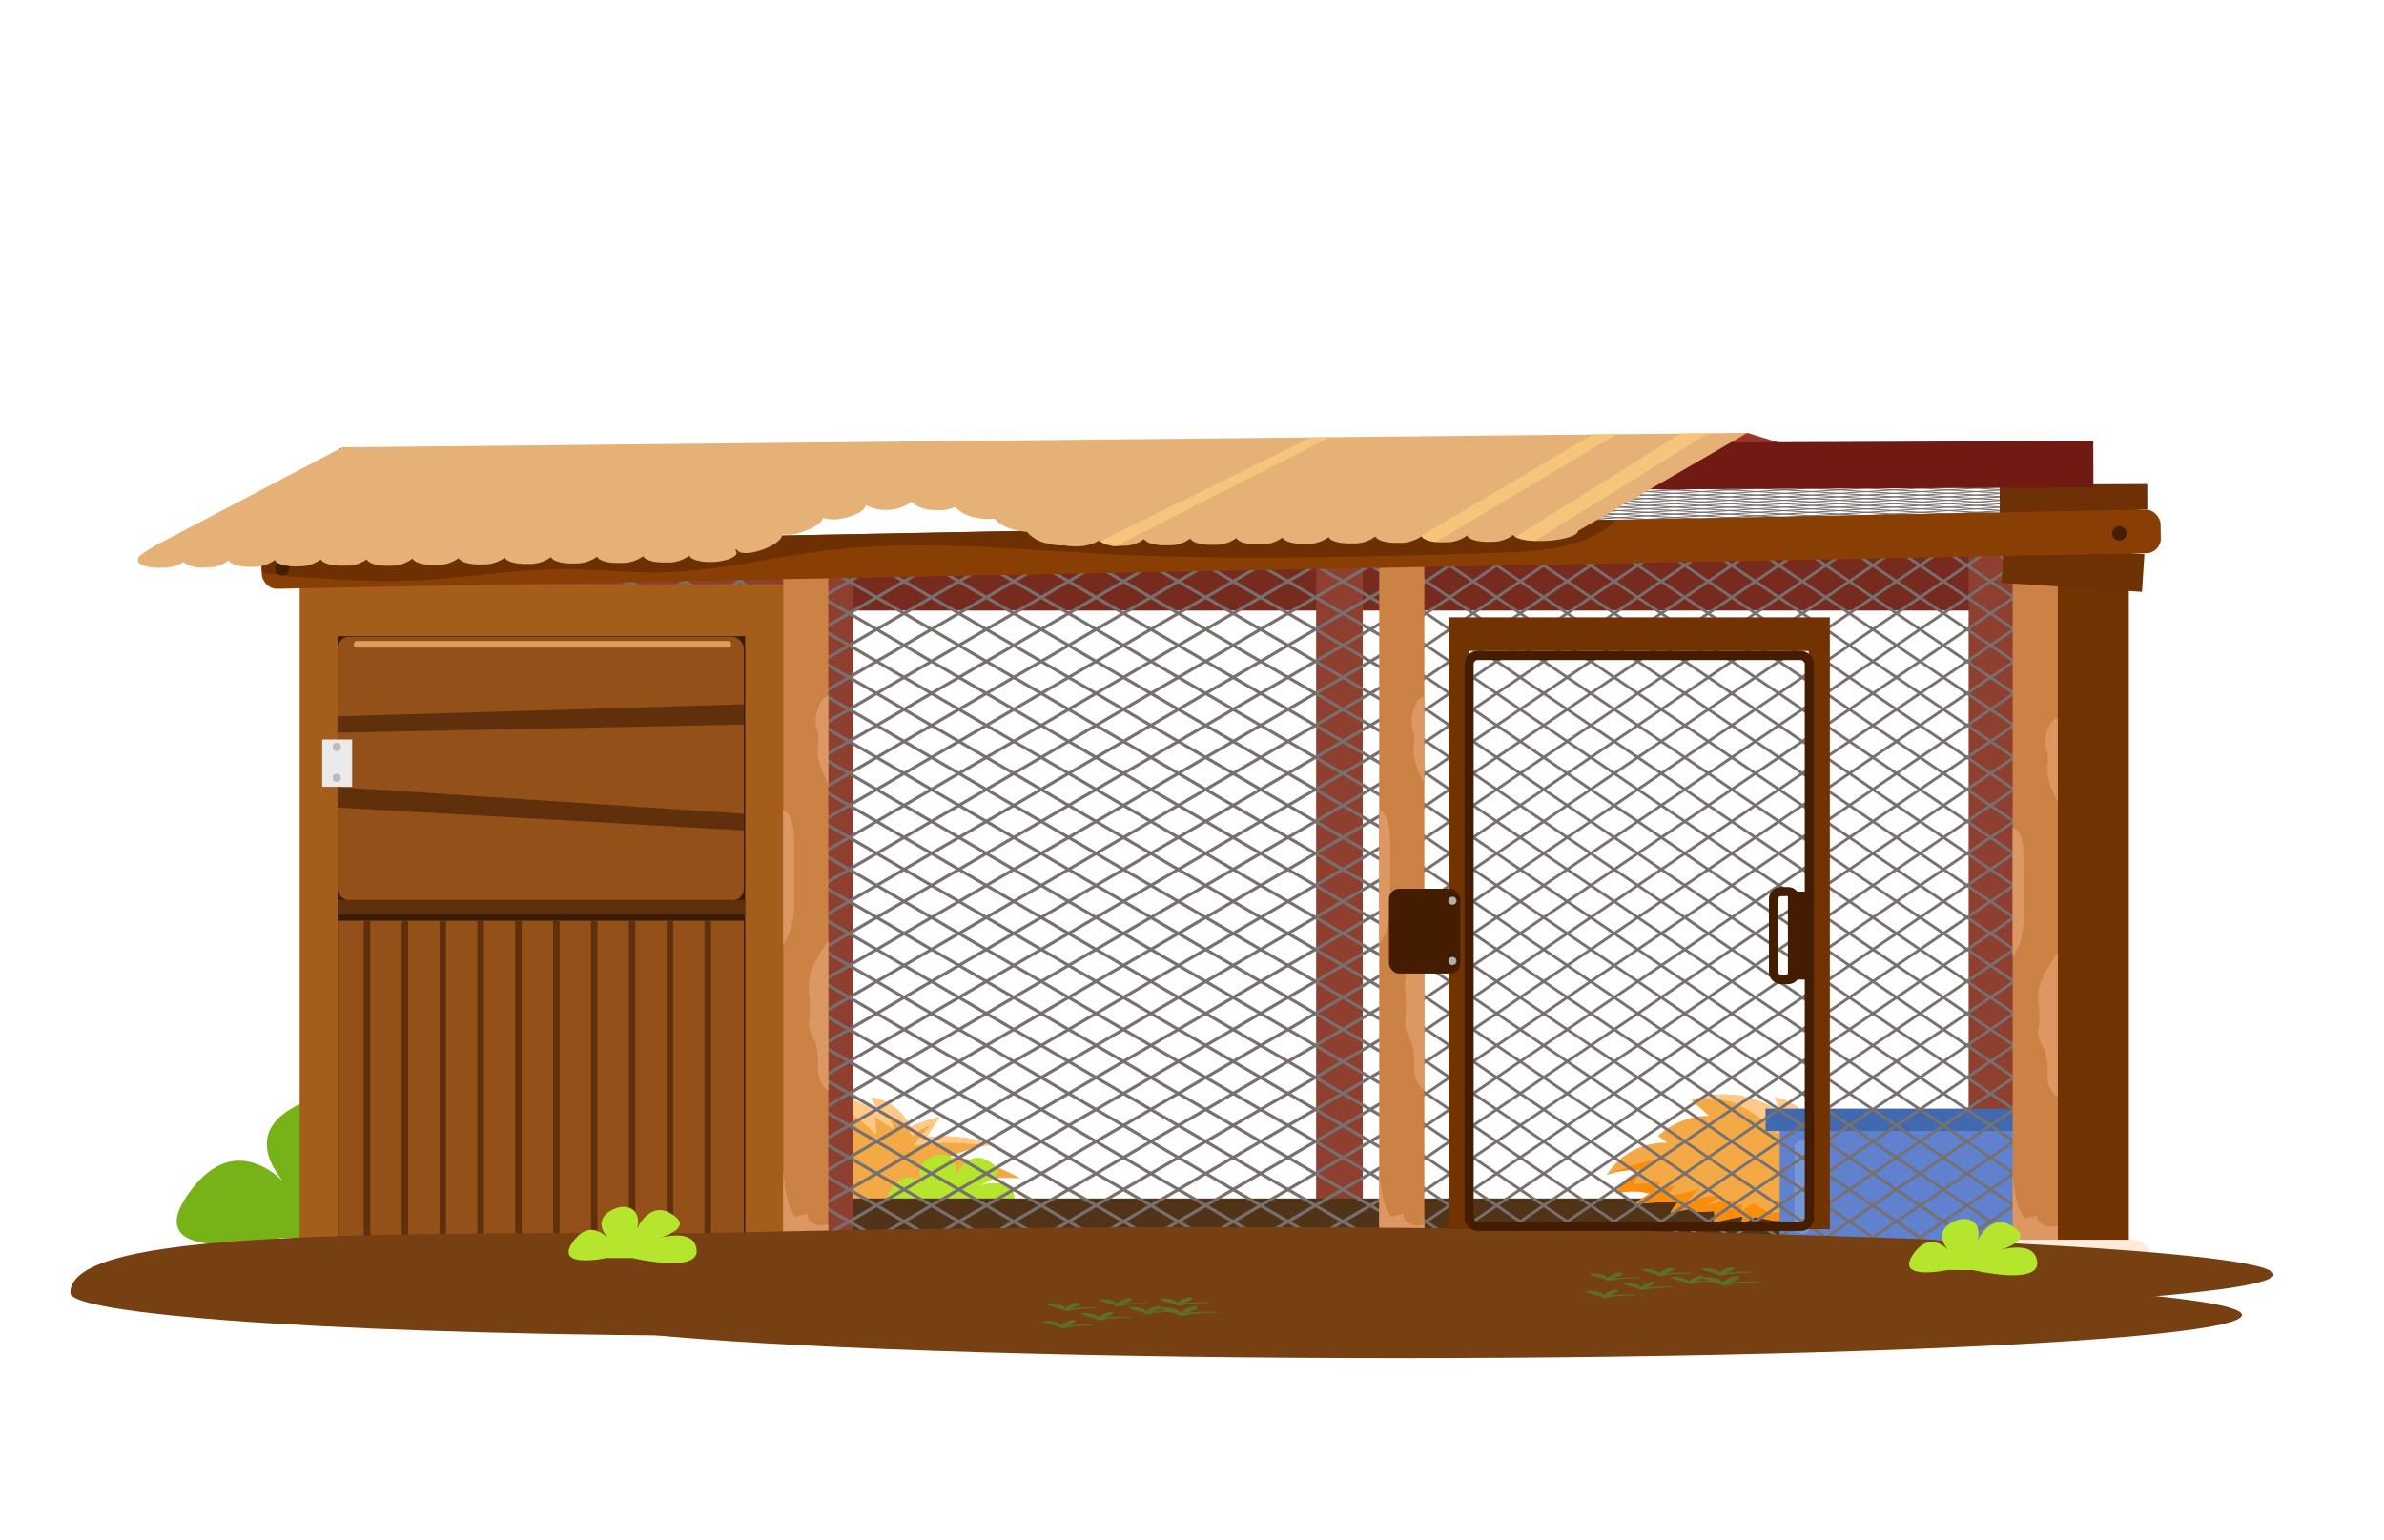 <svg xmlns="http://www.w3.org/2000/svg" xmlns:xlink="http://www.w3.org/1999/xlink" viewBox="0 0 260 168"><defs><style>.cls-1{fill:#f4a947;}.cls-2{fill:#935018;}.cls-3{fill:#893f03;}.cls-4{fill:#e5b177;}.cls-21,.cls-23,.cls-25,.cls-41,.cls-5,.cls-54{fill:none;}.cls-6{fill:#cc8244;}.cls-7{fill:#ffebdc;}.cls-8{fill:#77b219;}.cls-9{clip-path:url(#clip-path);}.cls-10{fill:#f98e0d;}.cls-11{fill:#ffc988;}.cls-12{fill:#b5e52d;}.cls-13{fill:#772a1e;}.cls-14{fill:#8e3f2f;}.cls-15{fill:#513418;}.cls-16{clip-path:url(#clip-path-2);}.cls-17{fill:#5f81ce;}.cls-18{fill:#7398d8;}.cls-19{fill:#4169af;}.cls-20{clip-path:url(#clip-path-3);}.cls-21,.cls-23,.cls-25{stroke:#77706f;}.cls-21,.cls-23,.cls-25,.cls-54{stroke-miterlimit:10;}.cls-21{stroke-width:0.34px;}.cls-22{clip-path:url(#clip-path-4);}.cls-23{stroke-width:0.31px;}.cls-24{clip-path:url(#clip-path-5);}.cls-25{stroke-width:0.11px;}.cls-26{fill:#6d3105;}.cls-27{fill:#9b352d;}.cls-28{fill:#701a13;}.cls-29{fill:#a55d1b;}.cls-30{fill:#703301;}.cls-31{fill:#3a1b07;}.cls-32{clip-path:url(#clip-path-6);}.cls-33{fill:#60300c;}.cls-34{clip-path:url(#clip-path-7);}.cls-35{fill:#dd9762;}.cls-36{clip-path:url(#clip-path-8);}.cls-37{clip-path:url(#clip-path-9);}.cls-38{clip-path:url(#clip-path-10);}.cls-39{fill:#ddc6b8;}.cls-40{clip-path:url(#clip-path-11);}.cls-41{stroke:#e29b5a;stroke-linecap:round;stroke-linejoin:round;stroke-width:0.72px;}.cls-42{fill:#eaeaea;}.cls-43{fill:#bababa;}.cls-44{clip-path:url(#clip-path-12);}.cls-45{fill:#6d3003;}.cls-46{fill:#421e05;}.cls-47{clip-path:url(#clip-path-13);}.cls-48{fill:#f4c57a;}.cls-49{fill:#774013;}.cls-50{opacity:0.4;}.cls-51{fill:#37b34a;}.cls-52{fill:#441d00;}.cls-53{fill:#afafaf;}.cls-54{stroke:#441d00;}</style><clipPath id="clip-path"><path class="cls-1" d="M103.52,129a30.64,30.64,0,0,1,7.77-.47,17.36,17.36,0,0,0-7.75-2.33,15.41,15.41,0,0,1,4.65-1.34,15.07,15.07,0,0,0-7.17-.8l1.43-2.19a13.41,13.41,0,0,0-3.17,1.05,5.69,5.69,0,0,0-4.22-3.24l.8,1.83A10.3,10.3,0,0,0,86,120l1.92,1.68a8.23,8.23,0,0,0-5.53,2.2l1,.75a7.46,7.46,0,0,0-6.61,3.5,7.86,7.86,0,0,1,3.9-.43,4.11,4.11,0,0,0-2.89,2.48,7.15,7.15,0,0,1,3.73,0,6.85,6.85,0,0,0-1.71,1.15,31.15,31.15,0,0,1,4.73-.2,4.75,4.75,0,0,0-.82,1.12l2-.37a.58.58,0,0,1,.37,0c.11.07.13.26,0,.31l2.37-.1a2.64,2.64,0,0,1-.09,1.28c1-.29,2.13-.52,3.2-.71l-.16.89,1.53-.82,1.9.37c.72.15,1.84-.08,1.65-.79a13.16,13.16,0,0,0,3,.7,1.57,1.57,0,0,0-.55-1,19.53,19.53,0,0,1,5.55.53L103,131.38a38,38,0,0,1,7.07.56Z"/></clipPath><clipPath id="clip-path-2"><path class="cls-1" d="M202,129a30.64,30.64,0,0,1,7.77-.47,17.36,17.36,0,0,0-7.75-2.33,15.33,15.33,0,0,1,4.65-1.34,15.08,15.08,0,0,0-7.17-.8c.48-.73,1-1.46,1.42-2.19a13.72,13.72,0,0,0-3.17,1.05,5.67,5.67,0,0,0-4.21-3.24c.26.61.53,1.22.8,1.83a10.3,10.3,0,0,0-9.88-1.5l1.92,1.68a8.27,8.27,0,0,0-5.54,2.2l1,.75a7.45,7.45,0,0,0-6.61,3.5,7.86,7.86,0,0,1,3.9-.43,4.11,4.11,0,0,0-2.89,2.48,7.15,7.15,0,0,1,3.73,0,6.85,6.85,0,0,0-1.71,1.15,31.15,31.15,0,0,1,4.73-.2,4.75,4.75,0,0,0-.82,1.12l2-.37a.61.61,0,0,1,.38,0c.1.07.13.26,0,.31l2.38-.1a2.64,2.64,0,0,1-.09,1.28c1-.29,2.12-.52,3.2-.71l-.16.89,1.53-.82,1.9.37c.72.15,1.84-.08,1.65-.79a13.2,13.2,0,0,0,3,.7,1.52,1.52,0,0,0-.54-1,19.56,19.56,0,0,1,5.55.53l-1.56-1.16a38.1,38.1,0,0,1,7.07.56Z"/></clipPath><clipPath id="clip-path-3"><rect class="cls-5" x="63.97" y="60.17" width="89.58" height="75.99"/></clipPath><clipPath id="clip-path-4"><rect class="cls-5" x="151.48" y="60.17" width="76.82" height="75.99"/></clipPath><clipPath id="clip-path-5"><rect class="cls-5" x="135.97" y="50.43" width="89.58" height="8.22"/></clipPath><clipPath id="clip-path-6"><rect class="cls-2" x="36.83" y="100.42" width="44.29" height="35.1"/></clipPath><clipPath id="clip-path-7"><rect class="cls-6" x="85.41" y="60.56" width="4.92" height="77.03"/></clipPath><clipPath id="clip-path-8"><rect class="cls-6" x="150.42" y="60.56" width="4.92" height="77.03"/></clipPath><clipPath id="clip-path-9"><rect class="cls-6" x="219.5" y="63.52" width="4.92" height="74.07"/></clipPath><clipPath id="clip-path-10"><rect class="cls-7" x="28.87" y="135.21" width="205.84" height="6.67" rx="2.17"/></clipPath><clipPath id="clip-path-11"><rect class="cls-2" x="36.81" y="69.45" width="44.31" height="28.75" rx="1.26"/></clipPath><clipPath id="clip-path-12"><rect class="cls-3" x="28.52" y="57.52" width="207.15" height="4.76" rx="1.61" transform="translate(-1.12 2.52) rotate(-1.09)"/></clipPath><clipPath id="clip-path-13"><path class="cls-4" d="M190.56,47.21S38.61,48.78,37.34,48.78L16.85,59.55c-1.43.9-1.84,1.1-1.82,1.58s1.2.86,2.64.79A4.4,4.4,0,0,0,20,61.31a3.57,3.57,0,0,0,2.52.56,3.74,3.74,0,0,0,2.43-.75c.17.45,1.27.76,2.6.7a3.86,3.86,0,0,0,2.43-.75c.17.45,1.27.76,2.6.7A3.86,3.86,0,0,0,35,61c.17.45,1.27.75,2.6.69A3.76,3.76,0,0,0,40,61c.17.46,1.27.76,2.6.7A3.82,3.82,0,0,0,45,60.91c.17.45,1.27.76,2.6.7a3.89,3.89,0,0,0,2.43-.75c.17.45,1.27.76,2.6.69a3.83,3.83,0,0,0,2.43-.74c.17.45,1.27.75,2.6.69a3.76,3.76,0,0,0,2.43-.75c.17.45,1.27.76,2.6.7a3.89,3.89,0,0,0,2.43-.75c.17.45,1.27.76,2.6.69a3.83,3.83,0,0,0,2.43-.74c.17.45,1.27.75,2.6.69a3.76,3.76,0,0,0,2.43-.75c.16.45,1.27.76,2.6.7s2.58-.53,2.55-1a.46.46,0,0,0-.2-.33h.26s0,0,0,0c.17.48,1.4.48,2.75,0s2.24-1.2,2.14-1.68A4.87,4.87,0,0,0,87.55,58c1.21-.4,2.11-1,2.19-1.51a4.52,4.52,0,0,0,2.33,0c1.36-.29,2.37-.91,2.34-1.4a4.87,4.87,0,0,0,5-.35,3.53,3.53,0,0,0,2.45.87,4.42,4.42,0,0,0,2.32-.32,3.76,3.76,0,0,0,2.26,1.15,5.49,5.49,0,0,0,2,.12,4.05,4.05,0,0,0,2.18,1.2A6.24,6.24,0,0,0,112,58a3.73,3.73,0,0,0,2.21,1.26,5.59,5.59,0,0,0,1.84.22,7,7,0,0,0,1.5.1,4.43,4.43,0,0,0,2.29-.62,3.56,3.56,0,0,0,2.53.56,3.77,3.77,0,0,0,2.42-.74c.17.45,1.28.75,2.61.69a3.71,3.71,0,0,0,2.42-.75c.17.45,1.28.76,2.61.7a3.83,3.83,0,0,0,2.42-.75c.17.45,1.27.76,2.61.7a3.83,3.83,0,0,0,2.42-.75c.17.45,1.27.75,2.61.69a3.77,3.77,0,0,0,2.42-.74c.17.45,1.27.75,2.61.69A3.77,3.77,0,0,0,150,58.5c.17.45,1.27.76,2.61.7a3.83,3.83,0,0,0,2.42-.75c.17.45,1.27.76,2.61.69A3.77,3.77,0,0,0,160,58.4c.17.45,1.27.75,2.61.69a3.74,3.74,0,0,0,2.43-.76c.21.46,1.71.75,3.55.66s3.52-.57,3.5-1.08l0,0Z"/></clipPath></defs><g id="Layer_1" data-name="Layer 1"><path class="cls-8" d="M30.77,135s-15.87,3.4-10.32-4.67,11.28-.57,11.28-.57-5.61-5.07-.44-8.54,10.22-1,8.51,5.07c0,0,4.19-9.93,11.75-3.5,4.27,3.64-5,6.22-5,6.22s10.69-3.3,11.2,3.71-19.12,2.3-19.12,2.3Z"/><path class="cls-1" d="M103.52,129a30.64,30.64,0,0,1,7.77-.47,17.36,17.36,0,0,0-7.75-2.33,15.41,15.41,0,0,1,4.65-1.34,15.07,15.07,0,0,0-7.17-.8l1.43-2.19a13.41,13.41,0,0,0-3.17,1.05,5.69,5.69,0,0,0-4.22-3.24l.8,1.83A10.3,10.3,0,0,0,86,120l1.92,1.68a8.23,8.23,0,0,0-5.53,2.2l1,.75a7.46,7.46,0,0,0-6.61,3.5,7.86,7.86,0,0,1,3.9-.43,4.11,4.11,0,0,0-2.89,2.48,7.15,7.15,0,0,1,3.73,0,6.85,6.85,0,0,0-1.71,1.15,31.15,31.15,0,0,1,4.73-.2,4.75,4.75,0,0,0-.82,1.12l2-.37a.58.58,0,0,1,.37,0c.11.07.13.26,0,.31l2.37-.1a2.64,2.64,0,0,1-.09,1.28c1-.29,2.13-.52,3.2-.71l-.16.89,1.53-.82,1.9.37c.72.15,1.84-.08,1.65-.79a13.16,13.16,0,0,0,3,.7,1.57,1.57,0,0,0-.55-1,19.53,19.53,0,0,1,5.55.53L103,131.38a38,38,0,0,1,7.07.56Z"/><g class="cls-9"><path class="cls-10" d="M76.1,128.38a33.53,33.53,0,0,1,6.12-1.95,9.42,9.42,0,0,0-2.62,2.68,12.85,12.85,0,0,0,3-.29L82,129.89l2.2-.61-.84,1.12a14.13,14.13,0,0,0,3.64-.82,4,4,0,0,0-1.43,1.61,7.23,7.23,0,0,1,3.91-.73,8.44,8.44,0,0,0-1.68.95,12.1,12.1,0,0,1,2.73-.47,1.76,1.76,0,0,0-.4,1.18,1.68,1.68,0,0,1,1.44-.75l-.13.81a3.22,3.22,0,0,1,1.47-.93,3.48,3.48,0,0,0,3.09.93A1.62,1.62,0,0,0,95,131c1.34.14,2.67.35,4,.62l-2-1.3,4.59.6a8.31,8.31,0,0,0-2.88-1.29c4.59-.53,9.14,1,13.53,2.41l-7.79,4.32a14.52,14.52,0,0,1-5.43,2.1,14.39,14.39,0,0,1-4.51-.52A110.93,110.93,0,0,0,83,135.8c-3.59-.41-7.49-.61-10.26-2.92a1.18,1.18,0,0,1-.39-.47,1.31,1.31,0,0,1,0-.68c.18-1,.59-2.26,1.62-2.4"/><path class="cls-11" d="M85.23,119.72c1.08,0,2.17,0,3.25.15a9,9,0,0,1,2.14.4A10.74,10.74,0,0,1,93.53,122a11.17,11.17,0,0,1,2,1.76,3.9,3.9,0,0,0-.23-1.94l2.29,1.38-.71-1.52a6,6,0,0,1,2.62,2.2,5.71,5.71,0,0,1,2-1.16,12.91,12.91,0,0,0-1.8,2.24,25.24,25.24,0,0,1,10.66.62c-.63-2.22-2.58-3.82-4.59-5a39.14,39.14,0,0,0-5.41-2.42,23.66,23.66,0,0,0-4.87-1.43,24.66,24.66,0,0,0-5.63,0,40.73,40.73,0,0,0-4.12.54,5.24,5.24,0,0,0-2.64,1.14"/></g><path class="cls-12" d="M100.87,131.49s-5.77,1.24-3.75-1.69,4.1-.21,4.1-.21-2-1.84-.16-3.1,3.72-.35,3.1,1.84c0,0,1.52-3.61,4.27-1.27,1.55,1.32-1.83,2.26-1.83,2.26s3.88-1.2,4.06,1.35-6.94.83-6.94.83Z"/><rect class="cls-13" x="35.86" y="60.45" width="193.45" height="6.14"/><rect class="cls-14" x="214.7" y="60.56" width="5.08" height="78.46"/><rect class="cls-14" x="143.54" y="60.56" width="5.08" height="78.46"/><rect class="cls-15" x="33.32" y="130.71" width="197.9" height="7.68"/><rect class="cls-14" x="33.27" y="60.56" width="59.77" height="78.46"/><path class="cls-1" d="M202,129a30.64,30.64,0,0,1,7.77-.47,17.36,17.36,0,0,0-7.75-2.33,15.33,15.33,0,0,1,4.65-1.34,15.08,15.08,0,0,0-7.17-.8c.48-.73,1-1.46,1.42-2.19a13.72,13.72,0,0,0-3.17,1.05,5.67,5.67,0,0,0-4.21-3.24c.26.61.53,1.22.8,1.83a10.3,10.3,0,0,0-9.88-1.5l1.92,1.68a8.27,8.27,0,0,0-5.54,2.2l1,.75a7.45,7.45,0,0,0-6.61,3.5,7.86,7.86,0,0,1,3.9-.43,4.11,4.11,0,0,0-2.89,2.48,7.15,7.15,0,0,1,3.73,0,6.85,6.85,0,0,0-1.71,1.15,31.15,31.15,0,0,1,4.73-.2,4.75,4.75,0,0,0-.82,1.12l2-.37a.61.61,0,0,1,.38,0c.1.07.13.26,0,.31l2.38-.1a2.64,2.64,0,0,1-.09,1.28c1-.29,2.12-.52,3.2-.71l-.16.89,1.53-.82,1.9.37c.72.15,1.84-.08,1.65-.79a13.2,13.2,0,0,0,3,.7,1.52,1.52,0,0,0-.54-1,19.56,19.56,0,0,1,5.55.53l-1.56-1.16a38.1,38.1,0,0,1,7.07.56Z"/><g class="cls-16"><path class="cls-10" d="M174.59,128.38a33.53,33.53,0,0,1,6.12-1.95,9.42,9.42,0,0,0-2.62,2.68,12.9,12.9,0,0,0,3-.29l-.61,1.07,2.19-.61-.83,1.12a14.23,14.23,0,0,0,3.64-.82,4,4,0,0,0-1.44,1.61,7.29,7.29,0,0,1,3.92-.73,8.44,8.44,0,0,0-1.68.95,12,12,0,0,1,2.73-.47,1.71,1.71,0,0,0-.4,1.18,1.65,1.65,0,0,1,1.44-.75l-.13.81a3.22,3.22,0,0,1,1.47-.93,3.48,3.48,0,0,0,3.09.93,1.62,1.62,0,0,0-.94-1.21c1.34.14,2.67.35,4,.62l-2-1.3,4.6.6a8.31,8.31,0,0,0-2.88-1.29c4.59-.53,9.14,1,13.52,2.41L203,136.33a10.81,10.81,0,0,1-9.94,1.58,110.75,110.75,0,0,0-11.56-2.11c-3.59-.41-7.49-.61-10.26-2.92a1.18,1.18,0,0,1-.39-.47,1.31,1.31,0,0,1,0-.68c.18-1,.59-2.26,1.61-2.4"/><path class="cls-11" d="M183.72,119.72c1.08,0,2.17,0,3.25.15a9.18,9.18,0,0,1,2.14.4,16.22,16.22,0,0,1,4.9,3.48,3.9,3.9,0,0,0-.22-1.94l2.28,1.38-.7-1.52a6,6,0,0,1,2.61,2.2,5.8,5.8,0,0,1,2-1.16,12.85,12.85,0,0,0-1.79,2.24,25.26,25.26,0,0,1,10.66.62c-.64-2.22-2.58-3.82-4.59-5a39.68,39.68,0,0,0-5.41-2.42,23.84,23.84,0,0,0-4.87-1.43,24.66,24.66,0,0,0-5.63,0,40.73,40.73,0,0,0-4.12.54,5.24,5.24,0,0,0-2.64,1.14"/></g><rect class="cls-17" x="194.1" y="122.68" width="30.76" height="13.69"/><rect class="cls-18" x="195.72" y="124.33" width="1.67" height="10.24" rx="0.83"/><rect class="cls-19" x="192.55" y="120.91" width="31.15" height="2.44"/><g class="cls-20"><line class="cls-21" x1="152.87" y1="60.17" x2="283.59" y2="136.46"/><line class="cls-21" x1="146.89" y1="60.17" x2="277.61" y2="136.46"/><line class="cls-21" x1="140.91" y1="60.17" x2="271.63" y2="136.46"/><line class="cls-21" x1="134.92" y1="60.17" x2="265.65" y2="136.46"/><line class="cls-21" x1="128.94" y1="60.17" x2="259.66" y2="136.46"/><line class="cls-21" x1="122.96" y1="60.17" x2="253.68" y2="136.46"/><line class="cls-21" x1="116.98" y1="60.17" x2="247.7" y2="136.46"/><line class="cls-21" x1="111" y1="60.17" x2="241.72" y2="136.46"/><line class="cls-21" x1="105.02" y1="60.17" x2="235.74" y2="136.46"/><line class="cls-21" x1="99.03" y1="60.17" x2="229.76" y2="136.46"/><line class="cls-21" x1="93.05" y1="60.17" x2="223.77" y2="136.46"/><line class="cls-21" x1="87.07" y1="60.17" x2="217.79" y2="136.46"/><line class="cls-21" x1="81.09" y1="60.17" x2="211.81" y2="136.46"/><line class="cls-21" x1="75.11" y1="60.17" x2="205.83" y2="136.46"/><line class="cls-21" x1="69.12" y1="60.17" x2="199.85" y2="136.46"/><line class="cls-21" x1="63.14" y1="60.17" x2="193.87" y2="136.46"/><line class="cls-21" x1="57.16" y1="60.17" x2="187.88" y2="136.46"/><line class="cls-21" x1="51.18" y1="60.17" x2="181.9" y2="136.46"/><line class="cls-21" x1="45.2" y1="60.17" x2="175.92" y2="136.46"/><line class="cls-21" x1="39.22" y1="60.17" x2="169.94" y2="136.46"/><line class="cls-21" x1="33.23" y1="60.17" x2="163.96" y2="136.46"/><line class="cls-21" x1="27.25" y1="60.17" x2="157.98" y2="136.46"/><line class="cls-21" x1="21.27" y1="60.17" x2="151.99" y2="136.46"/><line class="cls-21" x1="15.29" y1="60.17" x2="146.01" y2="136.46"/><line class="cls-21" x1="9.31" y1="60.17" x2="140.03" y2="136.46"/><line class="cls-21" x1="3.33" y1="60.17" x2="134.05" y2="136.46"/><line class="cls-21" x1="-2.66" y1="60.17" x2="128.07" y2="136.46"/><line class="cls-21" x1="-8.64" y1="60.17" x2="122.08" y2="136.46"/><line class="cls-21" x1="-14.62" y1="60.17" x2="116.1" y2="136.46"/><line class="cls-21" x1="-20.6" y1="60.17" x2="110.12" y2="136.46"/><line class="cls-21" x1="-26.58" y1="60.17" x2="104.14" y2="136.46"/><line class="cls-21" x1="-32.56" y1="60.17" x2="98.16" y2="136.46"/><line class="cls-21" x1="-38.55" y1="60.17" x2="92.18" y2="136.46"/><line class="cls-21" x1="-44.53" y1="60.17" x2="86.19" y2="136.46"/><line class="cls-21" x1="-50.51" y1="60.17" x2="80.21" y2="136.46"/><line class="cls-21" x1="-56.49" y1="60.17" x2="74.23" y2="136.46"/><line class="cls-21" x1="-62.47" y1="60.17" x2="68.25" y2="136.46"/><line class="cls-21" x1="-68.46" y1="60.17" x2="62.27" y2="136.46"/><line class="cls-21" x1="62.27" y1="60.17" x2="-68.46" y2="136.46"/><line class="cls-21" x1="68.25" y1="60.17" x2="-62.47" y2="136.46"/><line class="cls-21" x1="74.23" y1="60.17" x2="-56.49" y2="136.46"/><line class="cls-21" x1="80.21" y1="60.17" x2="-50.51" y2="136.46"/><line class="cls-21" x1="86.19" y1="60.17" x2="-44.53" y2="136.46"/><line class="cls-21" x1="92.18" y1="60.17" x2="-38.55" y2="136.46"/><line class="cls-21" x1="98.16" y1="60.17" x2="-32.56" y2="136.46"/><line class="cls-21" x1="104.14" y1="60.17" x2="-26.58" y2="136.46"/><line class="cls-21" x1="110.12" y1="60.17" x2="-20.6" y2="136.46"/><line class="cls-21" x1="116.1" y1="60.17" x2="-14.62" y2="136.46"/><line class="cls-21" x1="122.08" y1="60.17" x2="-8.64" y2="136.46"/><line class="cls-21" x1="128.07" y1="60.17" x2="-2.66" y2="136.46"/><line class="cls-21" x1="134.05" y1="60.17" x2="3.33" y2="136.46"/><line class="cls-21" x1="140.03" y1="60.17" x2="9.31" y2="136.46"/><line class="cls-21" x1="146.01" y1="60.17" x2="15.29" y2="136.46"/><line class="cls-21" x1="151.99" y1="60.17" x2="21.27" y2="136.46"/><line class="cls-21" x1="157.98" y1="60.17" x2="27.25" y2="136.46"/><line class="cls-21" x1="163.96" y1="60.17" x2="33.23" y2="136.46"/><line class="cls-21" x1="169.94" y1="60.17" x2="39.22" y2="136.46"/><line class="cls-21" x1="175.92" y1="60.17" x2="45.2" y2="136.46"/><line class="cls-21" x1="181.9" y1="60.17" x2="51.18" y2="136.46"/><line class="cls-21" x1="187.88" y1="60.17" x2="57.16" y2="136.46"/><line class="cls-21" x1="193.87" y1="60.17" x2="63.14" y2="136.46"/><line class="cls-21" x1="199.85" y1="60.17" x2="69.12" y2="136.46"/><line class="cls-21" x1="205.83" y1="60.17" x2="75.11" y2="136.46"/><line class="cls-21" x1="211.81" y1="60.17" x2="81.09" y2="136.46"/><line class="cls-21" x1="217.79" y1="60.17" x2="87.07" y2="136.46"/><line class="cls-21" x1="223.77" y1="60.17" x2="93.05" y2="136.46"/><line class="cls-21" x1="229.76" y1="60.17" x2="99.03" y2="136.46"/><line class="cls-21" x1="235.74" y1="60.17" x2="105.02" y2="136.46"/><line class="cls-21" x1="241.72" y1="60.17" x2="111" y2="136.46"/><line class="cls-21" x1="247.7" y1="60.17" x2="116.98" y2="136.46"/><line class="cls-21" x1="253.68" y1="60.17" x2="122.96" y2="136.46"/><line class="cls-21" x1="259.66" y1="60.17" x2="128.94" y2="136.46"/><line class="cls-21" x1="265.65" y1="60.17" x2="134.92" y2="136.46"/><line class="cls-21" x1="271.63" y1="60.17" x2="140.91" y2="136.46"/><line class="cls-21" x1="277.61" y1="60.17" x2="146.89" y2="136.46"/><line class="cls-21" x1="283.59" y1="60.17" x2="152.87" y2="136.46"/></g><g class="cls-22"><line class="cls-23" x1="227.72" y1="60.17" x2="339.83" y2="136.46"/><line class="cls-23" x1="222.59" y1="60.17" x2="334.7" y2="136.46"/><line class="cls-23" x1="217.46" y1="60.17" x2="329.57" y2="136.46"/><line class="cls-23" x1="212.33" y1="60.17" x2="324.44" y2="136.46"/><line class="cls-23" x1="207.2" y1="60.17" x2="319.31" y2="136.46"/><line class="cls-23" x1="202.07" y1="60.17" x2="314.18" y2="136.46"/><line class="cls-23" x1="196.94" y1="60.17" x2="309.05" y2="136.46"/><line class="cls-23" x1="191.81" y1="60.17" x2="303.92" y2="136.46"/><line class="cls-23" x1="186.68" y1="60.17" x2="298.79" y2="136.46"/><line class="cls-23" x1="181.55" y1="60.17" x2="293.66" y2="136.46"/><line class="cls-23" x1="176.42" y1="60.17" x2="288.53" y2="136.46"/><line class="cls-23" x1="171.29" y1="60.17" x2="283.4" y2="136.46"/><line class="cls-23" x1="166.17" y1="60.17" x2="278.27" y2="136.46"/><line class="cls-23" x1="161.04" y1="60.17" x2="273.14" y2="136.46"/><line class="cls-23" x1="155.91" y1="60.17" x2="268.01" y2="136.46"/><line class="cls-23" x1="150.78" y1="60.17" x2="262.88" y2="136.46"/><line class="cls-23" x1="145.65" y1="60.17" x2="257.75" y2="136.46"/><line class="cls-23" x1="140.52" y1="60.17" x2="252.62" y2="136.46"/><line class="cls-23" x1="135.39" y1="60.17" x2="247.49" y2="136.46"/><line class="cls-23" x1="130.26" y1="60.17" x2="242.36" y2="136.46"/><line class="cls-23" x1="125.13" y1="60.17" x2="237.23" y2="136.46"/><line class="cls-23" x1="120" y1="60.17" x2="232.1" y2="136.46"/><line class="cls-23" x1="114.87" y1="60.17" x2="226.97" y2="136.46"/><line class="cls-23" x1="109.74" y1="60.17" x2="221.84" y2="136.46"/><line class="cls-23" x1="104.61" y1="60.17" x2="216.71" y2="136.46"/><line class="cls-23" x1="99.48" y1="60.17" x2="211.58" y2="136.46"/><line class="cls-23" x1="94.35" y1="60.17" x2="206.45" y2="136.46"/><line class="cls-23" x1="89.22" y1="60.17" x2="201.32" y2="136.46"/><line class="cls-23" x1="84.09" y1="60.17" x2="196.19" y2="136.46"/><line class="cls-23" x1="78.96" y1="60.17" x2="191.06" y2="136.46"/><line class="cls-23" x1="73.83" y1="60.17" x2="185.93" y2="136.46"/><line class="cls-23" x1="68.7" y1="60.17" x2="180.8" y2="136.46"/><line class="cls-23" x1="63.57" y1="60.17" x2="175.67" y2="136.46"/><line class="cls-23" x1="58.44" y1="60.17" x2="170.54" y2="136.46"/><line class="cls-23" x1="53.31" y1="60.17" x2="165.41" y2="136.46"/><line class="cls-23" x1="48.18" y1="60.17" x2="160.28" y2="136.46"/><line class="cls-23" x1="43.05" y1="60.17" x2="155.15" y2="136.46"/><line class="cls-23" x1="37.92" y1="60.17" x2="150.03" y2="136.46"/><line class="cls-23" x1="150.03" y1="60.17" x2="37.92" y2="136.46"/><line class="cls-23" x1="155.15" y1="60.17" x2="43.05" y2="136.46"/><line class="cls-23" x1="160.28" y1="60.17" x2="48.18" y2="136.46"/><line class="cls-23" x1="165.41" y1="60.17" x2="53.31" y2="136.46"/><line class="cls-23" x1="170.54" y1="60.17" x2="58.44" y2="136.46"/><line class="cls-23" x1="175.67" y1="60.17" x2="63.57" y2="136.46"/><line class="cls-23" x1="180.8" y1="60.17" x2="68.7" y2="136.46"/><line class="cls-23" x1="185.93" y1="60.17" x2="73.83" y2="136.46"/><line class="cls-23" x1="191.06" y1="60.17" x2="78.96" y2="136.46"/><line class="cls-23" x1="196.19" y1="60.17" x2="84.09" y2="136.46"/><line class="cls-23" x1="201.32" y1="60.17" x2="89.22" y2="136.46"/><line class="cls-23" x1="206.45" y1="60.17" x2="94.35" y2="136.46"/><line class="cls-23" x1="211.58" y1="60.17" x2="99.48" y2="136.46"/><line class="cls-23" x1="216.71" y1="60.17" x2="104.61" y2="136.46"/><line class="cls-23" x1="221.84" y1="60.17" x2="109.74" y2="136.46"/><line class="cls-23" x1="226.97" y1="60.17" x2="114.87" y2="136.46"/><line class="cls-23" x1="232.1" y1="60.17" x2="120" y2="136.46"/><line class="cls-23" x1="237.23" y1="60.17" x2="125.13" y2="136.46"/><line class="cls-23" x1="242.36" y1="60.17" x2="130.26" y2="136.46"/><line class="cls-23" x1="247.49" y1="60.17" x2="135.39" y2="136.46"/><line class="cls-23" x1="252.62" y1="60.17" x2="140.52" y2="136.46"/><line class="cls-23" x1="257.75" y1="60.17" x2="145.65" y2="136.46"/><line class="cls-23" x1="262.88" y1="60.17" x2="150.78" y2="136.46"/><line class="cls-23" x1="268.01" y1="60.17" x2="155.91" y2="136.46"/><line class="cls-23" x1="273.14" y1="60.17" x2="161.04" y2="136.46"/><line class="cls-23" x1="278.27" y1="60.17" x2="166.17" y2="136.46"/><line class="cls-23" x1="283.4" y1="60.17" x2="171.29" y2="136.46"/><line class="cls-23" x1="288.53" y1="60.17" x2="176.42" y2="136.46"/><line class="cls-23" x1="293.66" y1="60.17" x2="181.55" y2="136.46"/><line class="cls-23" x1="298.79" y1="60.17" x2="186.68" y2="136.46"/><line class="cls-23" x1="303.92" y1="60.17" x2="191.81" y2="136.46"/><line class="cls-23" x1="309.05" y1="60.17" x2="196.94" y2="136.46"/><line class="cls-23" x1="314.18" y1="60.17" x2="202.07" y2="136.46"/><line class="cls-23" x1="319.31" y1="60.17" x2="207.2" y2="136.46"/><line class="cls-23" x1="324.44" y1="60.17" x2="212.33" y2="136.46"/><line class="cls-23" x1="329.57" y1="60.17" x2="217.46" y2="136.46"/><line class="cls-23" x1="334.7" y1="60.17" x2="222.59" y2="136.46"/><line class="cls-23" x1="339.83" y1="60.17" x2="227.72" y2="136.46"/></g><g class="cls-24"><line class="cls-25" x1="224.87" y1="50.43" x2="355.59" y2="58.68"/><line class="cls-25" x1="218.89" y1="50.43" x2="349.61" y2="58.68"/><line class="cls-25" x1="212.91" y1="50.43" x2="343.63" y2="58.68"/><line class="cls-25" x1="206.93" y1="50.43" x2="337.65" y2="58.68"/><line class="cls-25" x1="200.94" y1="50.43" x2="331.67" y2="58.68"/><line class="cls-25" x1="194.96" y1="50.43" x2="325.69" y2="58.68"/><line class="cls-25" x1="188.98" y1="50.43" x2="319.7" y2="58.68"/><line class="cls-25" x1="183" y1="50.43" x2="313.72" y2="58.68"/><line class="cls-25" x1="177.02" y1="50.43" x2="307.74" y2="58.68"/><line class="cls-25" x1="171.04" y1="50.43" x2="301.76" y2="58.68"/><line class="cls-25" x1="165.05" y1="50.43" x2="295.78" y2="58.68"/><line class="cls-25" x1="159.07" y1="50.43" x2="289.8" y2="58.68"/><line class="cls-25" x1="153.09" y1="50.43" x2="283.81" y2="58.68"/><line class="cls-25" x1="147.11" y1="50.43" x2="277.83" y2="58.68"/><line class="cls-25" x1="141.13" y1="50.43" x2="271.85" y2="58.68"/><line class="cls-25" x1="135.15" y1="50.43" x2="265.87" y2="58.68"/><line class="cls-25" x1="129.16" y1="50.43" x2="259.89" y2="58.68"/><line class="cls-25" x1="123.18" y1="50.43" x2="253.91" y2="58.68"/><line class="cls-25" x1="117.2" y1="50.43" x2="247.92" y2="58.68"/><line class="cls-25" x1="111.22" y1="50.43" x2="241.94" y2="58.68"/><line class="cls-25" x1="105.24" y1="50.43" x2="235.96" y2="58.68"/><line class="cls-25" x1="99.26" y1="50.43" x2="229.98" y2="58.68"/><line class="cls-25" x1="93.27" y1="50.43" x2="224" y2="58.68"/><line class="cls-25" x1="87.29" y1="50.43" x2="218.01" y2="58.68"/><line class="cls-25" x1="81.31" y1="50.43" x2="212.03" y2="58.68"/><line class="cls-25" x1="75.33" y1="50.43" x2="206.05" y2="58.68"/><line class="cls-25" x1="69.35" y1="50.43" x2="200.07" y2="58.68"/><line class="cls-25" x1="63.36" y1="50.43" x2="194.09" y2="58.68"/><line class="cls-25" x1="57.38" y1="50.43" x2="188.11" y2="58.68"/><line class="cls-25" x1="51.4" y1="50.43" x2="182.12" y2="58.68"/><line class="cls-25" x1="45.42" y1="50.43" x2="176.14" y2="58.68"/><line class="cls-25" x1="39.44" y1="50.43" x2="170.16" y2="58.68"/><line class="cls-25" x1="33.46" y1="50.43" x2="164.18" y2="58.68"/><line class="cls-25" x1="27.47" y1="50.43" x2="158.2" y2="58.68"/><line class="cls-25" x1="21.49" y1="50.43" x2="152.22" y2="58.68"/><line class="cls-25" x1="15.51" y1="50.43" x2="146.23" y2="58.68"/><line class="cls-25" x1="9.53" y1="50.43" x2="140.25" y2="58.68"/><line class="cls-25" x1="3.55" y1="50.43" x2="134.27" y2="58.68"/><line class="cls-25" x1="134.27" y1="50.43" x2="3.55" y2="58.68"/><line class="cls-25" x1="140.25" y1="50.43" x2="9.53" y2="58.68"/><line class="cls-25" x1="146.23" y1="50.43" x2="15.51" y2="58.68"/><line class="cls-25" x1="152.22" y1="50.43" x2="21.49" y2="58.68"/><line class="cls-25" x1="158.2" y1="50.43" x2="27.47" y2="58.68"/><line class="cls-25" x1="164.18" y1="50.43" x2="33.46" y2="58.68"/><line class="cls-25" x1="170.16" y1="50.43" x2="39.44" y2="58.68"/><line class="cls-25" x1="176.14" y1="50.43" x2="45.42" y2="58.68"/><line class="cls-25" x1="182.12" y1="50.43" x2="51.4" y2="58.68"/><line class="cls-25" x1="188.11" y1="50.43" x2="57.38" y2="58.68"/><line class="cls-25" x1="194.09" y1="50.43" x2="63.36" y2="58.68"/><line class="cls-25" x1="200.07" y1="50.43" x2="69.35" y2="58.68"/><line class="cls-25" x1="206.05" y1="50.43" x2="75.33" y2="58.68"/><line class="cls-25" x1="212.03" y1="50.43" x2="81.31" y2="58.68"/><line class="cls-25" x1="218.01" y1="50.43" x2="87.29" y2="58.68"/><line class="cls-25" x1="224" y1="50.43" x2="93.27" y2="58.68"/><line class="cls-25" x1="229.98" y1="50.43" x2="99.26" y2="58.68"/><line class="cls-25" x1="235.96" y1="50.43" x2="105.24" y2="58.68"/><line class="cls-25" x1="241.94" y1="50.43" x2="111.22" y2="58.68"/><line class="cls-25" x1="247.92" y1="50.43" x2="117.2" y2="58.68"/><line class="cls-25" x1="253.91" y1="50.43" x2="123.18" y2="58.68"/><line class="cls-25" x1="259.89" y1="50.43" x2="129.16" y2="58.68"/><line class="cls-25" x1="265.87" y1="50.43" x2="135.15" y2="58.68"/><line class="cls-25" x1="271.85" y1="50.43" x2="141.13" y2="58.68"/><line class="cls-25" x1="277.83" y1="50.43" x2="147.11" y2="58.68"/><line class="cls-25" x1="283.81" y1="50.43" x2="153.09" y2="58.68"/><line class="cls-25" x1="289.8" y1="50.43" x2="159.07" y2="58.68"/><line class="cls-25" x1="295.78" y1="50.43" x2="165.05" y2="58.68"/><line class="cls-25" x1="301.76" y1="50.43" x2="171.04" y2="58.68"/><line class="cls-25" x1="307.74" y1="50.43" x2="177.02" y2="58.68"/><line class="cls-25" x1="313.72" y1="50.43" x2="183" y2="58.68"/><line class="cls-25" x1="319.7" y1="50.43" x2="188.98" y2="58.68"/><line class="cls-25" x1="325.69" y1="50.43" x2="194.96" y2="58.68"/><line class="cls-25" x1="331.67" y1="50.43" x2="200.94" y2="58.68"/><line class="cls-25" x1="337.65" y1="50.43" x2="206.93" y2="58.68"/><line class="cls-25" x1="343.63" y1="50.43" x2="212.91" y2="58.68"/><line class="cls-25" x1="349.61" y1="50.43" x2="218.89" y2="58.68"/><line class="cls-25" x1="355.59" y1="50.43" x2="224.87" y2="58.68"/></g><polygon class="cls-26" points="234.19 55.55 218.09 56.64 218.08 52.86 234.18 52.79 234.19 55.55"/><polygon class="cls-27" points="190.56 47.21 198.82 49.76 180.07 50.39 190.56 47.21"/><rect class="cls-28" x="36.97" y="48.48" width="191.33" height="5.08" transform="translate(-0.21 0.56) rotate(-0.24)"/><rect class="cls-29" x="32.68" y="63.73" width="52.73" height="72.11"/><rect class="cls-30" x="221.86" y="63.73" width="10.31" height="72.11"/><rect class="cls-31" x="36.82" y="69.39" width="44.45" height="66.64"/><rect class="cls-2" x="36.83" y="100.42" width="44.29" height="35.1"/><g class="cls-32"><rect class="cls-33" x="39.67" y="98.04" width="0.71" height="42.33"/><rect class="cls-33" x="43.8" y="98.04" width="0.71" height="42.33"/><rect class="cls-33" x="47.93" y="98.04" width="0.71" height="42.33"/><rect class="cls-33" x="52.06" y="98.04" width="0.71" height="42.33"/><rect class="cls-33" x="56.19" y="98.04" width="0.71" height="42.33"/><rect class="cls-33" x="60.32" y="98.04" width="0.71" height="42.33"/><rect class="cls-33" x="64.45" y="98.04" width="0.71" height="42.33"/><rect class="cls-33" x="68.58" y="98.04" width="0.71" height="42.33"/><rect class="cls-33" x="72.71" y="98.04" width="0.71" height="42.33"/><rect class="cls-33" x="76.83" y="98.04" width="0.71" height="42.33"/></g><rect class="cls-6" x="85.41" y="60.56" width="4.92" height="77.03"/><g class="cls-34"><path class="cls-35" d="M89,79.26a10.41,10.41,0,0,1,.26,1.07,9.76,9.76,0,0,1-.09,1.32C89.05,84,91.15,86,91,88.38c1.35-1.28,1.43-3.37,1.36-5.22s0-4.76-1-6.44C89.83,74.43,88.7,77.89,89,79.26Z"/><path class="cls-35" d="M86.6,93.75l0,4.1a11.05,11.05,0,0,1-.31,3.3c-.52,1.69-1.85,3.15-1.83,4.92,0-4.56-.87-9-.61-13.62,0-.94-.21-4.89,1.62-4.08C86.87,89,86.59,92.55,86.6,93.75Z"/><path class="cls-35" d="M91.21,101.4a21.16,21.16,0,0,0-2,2.95,7.17,7.17,0,0,0-.89,2.09c-.27,1.35.12,2.76,0,4.13a5.35,5.35,0,0,0-.07,1.54,10.79,10.79,0,0,0,.68,1.57,7.84,7.84,0,0,1,.27,2.61A3.28,3.28,0,0,0,90,118.7a.57.57,0,0,0,.4.18c.31,0,.43-.42.46-.74a140.06,140.06,0,0,0,.5-14.91"/><path class="cls-35" d="M84.14,123.16c2,2.67.62,6.84,2.6,9.53l1.34-.33c-.09.71.68,1.27,1.4,1.3a7.73,7.73,0,0,0,2.1-.45,2,2,0,0,1,2,.42,2.37,2.37,0,0,1,.15,2.1A49.88,49.88,0,0,1,92.06,141a1.81,1.81,0,0,1-.56.88,1.85,1.85,0,0,1-1.5.07c-2.06-.49-4.12-1-6.18-1.56a3.82,3.82,0,0,1-1.63-.72c-.9-.81-.86-2.21-.72-3.42q.65-5.82,1.78-11.59"/></g><rect class="cls-6" x="150.42" y="60.56" width="4.92" height="77.03"/><g class="cls-36"><path class="cls-35" d="M154,79.26a8.27,8.27,0,0,1,.25,1.07,8.37,8.37,0,0,1-.09,1.32c-.13,2.34,2,4.39,1.78,6.73,1.35-1.28,1.42-3.37,1.36-5.22s0-4.76-1-6.44C154.84,74.43,153.71,77.89,154,79.26Z"/><path class="cls-35" d="M151.61,93.75l0,4.1a11,11,0,0,1-.3,3.3c-.52,1.69-1.85,3.15-1.83,4.92,0-4.56-.88-9-.61-13.62,0-.94-.21-4.89,1.62-4.08C151.88,89,151.59,92.55,151.61,93.75Z"/><path class="cls-35" d="M156.21,101.4a23,23,0,0,0-2,2.95,6.88,6.88,0,0,0-.88,2.09c-.28,1.35.11,2.76,0,4.13a5.72,5.72,0,0,0-.06,1.54,9.8,9.8,0,0,0,.68,1.57,7.84,7.84,0,0,1,.27,2.61,3.24,3.24,0,0,0,.85,2.41.57.57,0,0,0,.39.18c.32,0,.43-.42.46-.74a142.76,142.76,0,0,0,.51-14.91"/><path class="cls-35" d="M149.15,123.16c2,2.67.62,6.84,2.59,9.53l1.34-.33c-.09.71.69,1.27,1.41,1.3a7.73,7.73,0,0,0,2.1-.45,2,2,0,0,1,2,.42,2.4,2.4,0,0,1,.14,2.1,45.59,45.59,0,0,1-1.67,5.24,1.72,1.72,0,0,1-.55.88,1.86,1.86,0,0,1-1.5.07c-2.07-.49-4.13-1-6.18-1.56a3.76,3.76,0,0,1-1.63-.72c-.91-.81-.86-2.21-.73-3.42q.66-5.82,1.78-11.59"/></g><rect class="cls-6" x="219.5" y="63.52" width="4.92" height="74.07"/><g class="cls-37"><path class="cls-35" d="M223.11,81.51a7.36,7.36,0,0,1,.25,1,7.62,7.62,0,0,1-.08,1.26c-.14,2.25,2,4.23,1.77,6.47,1.35-1.22,1.43-3.23,1.36-5s0-4.57-1-6.19C223.92,76.86,222.79,80.19,223.11,81.51Z"/><path class="cls-35" d="M220.69,95.44l0,3.94a10.21,10.21,0,0,1-.31,3.17c-.52,1.63-1.85,3-1.83,4.73,0-4.38-.88-8.68-.61-13.09.05-.9-.21-4.71,1.62-3.93C221,90.85,220.68,94.28,220.69,95.44Z"/><path class="cls-35" d="M225.3,102.8a19.47,19.47,0,0,0-2,2.83,6.82,6.82,0,0,0-.89,2c-.28,1.3.12,2.65,0,4a4.94,4.94,0,0,0-.07,1.48,10.14,10.14,0,0,0,.68,1.51,7.24,7.24,0,0,1,.27,2.51,3,3,0,0,0,.85,2.32.6.6,0,0,0,.4.17c.31,0,.43-.41.46-.71a129.58,129.58,0,0,0,.5-14.34"/><path class="cls-35" d="M218.23,123.72c2,2.56.62,6.57,2.6,9.16l1.34-.32c-.1.68.68,1.23,1.4,1.25a8.09,8.09,0,0,0,2.1-.43,2,2,0,0,1,2,.4,2.22,2.22,0,0,1,.15,2,47.79,47.79,0,0,1-1.67,5,1.77,1.77,0,0,1-.56.85,1.94,1.94,0,0,1-1.5.06q-3.09-.7-6.18-1.5a3.89,3.89,0,0,1-1.63-.69c-.9-.78-.86-2.13-.72-3.28q.65-5.61,1.78-11.15"/></g><rect class="cls-7" x="28.87" y="135.21" width="205.84" height="6.67" rx="2.17"/><g class="cls-38"><rect class="cls-39" x="21.24" y="137.43" width="227.76" height="16.52"/></g><rect class="cls-2" x="36.81" y="69.45" width="44.31" height="28.75" rx="1.26"/><g class="cls-40"><polygon class="cls-33" points="30.92 87.74 93.6 91.28 93.28 89.55 28.3 85.27 30.92 87.74"/><polygon class="cls-33" points="90.98 78.82 28.21 80.09 28.59 78.38 93.69 76.44 90.98 78.82"/></g><line class="cls-41" x1="38.93" y1="70.27" x2="79.38" y2="70.27"/><rect class="cls-42" x="35.14" y="80.65" width="3.26" height="5.16"/><circle class="cls-43" cx="36.73" cy="81.47" r="0.45"/><circle class="cls-43" cx="36.73" cy="84.83" r="0.45"/><rect class="cls-33" x="36.82" y="98.15" width="44.47" height="1.59"/><rect class="cls-26" x="218.41" y="59.92" width="15.35" height="4.13" transform="translate(4.44 -14.37) rotate(3.68)"/><rect class="cls-3" x="28.52" y="57.52" width="207.15" height="4.76" rx="1.61" transform="translate(-1.12 2.52) rotate(-1.09)"/><g class="cls-44"><path class="cls-45" d="M46.93,63.21c4.85-.33,9.66-1.13,14.52-1.14,3.56,0,7.11.42,10.67.35,6.15-.12,12.16-1.69,18.26-2.41,9.85-1.17,19.82-.12,29.74.39,14.67.75,29.37.31,44-.13,5-.15,11-.85,13.29-5.17-.57,1.06-16.31-.62-18.2-.68q-9.37-.35-18.75-.64c-12.4-.38-24.81-.68-37.23-.8s-24.8-.06-37.2.26c-12.19.32-25.09,0-37.15,1.84-3.32.5-6.61,4.72-2.46,6.64,2.69,1.24,7,1.21,9.89,1.43A74.58,74.58,0,0,0,46.93,63.21Z"/></g><circle class="cls-46" cx="231.14" cy="58.17" r="0.79"/><circle class="cls-46" cx="30.77" cy="61.98" r="0.79"/><path class="cls-4" d="M190.56,47.21S38.61,48.78,37.34,48.78L16.85,59.55c-1.43.9-1.84,1.1-1.82,1.58s1.2.86,2.64.79A4.4,4.4,0,0,0,20,61.31a3.57,3.57,0,0,0,2.52.56,3.74,3.74,0,0,0,2.43-.75c.17.45,1.27.76,2.6.7a3.86,3.86,0,0,0,2.43-.75c.17.45,1.27.76,2.6.7A3.86,3.86,0,0,0,35,61c.17.45,1.27.75,2.6.69A3.76,3.76,0,0,0,40,61c.17.46,1.27.76,2.6.7A3.82,3.82,0,0,0,45,60.91c.17.45,1.27.76,2.6.7a3.89,3.89,0,0,0,2.43-.75c.17.45,1.27.76,2.6.69a3.83,3.83,0,0,0,2.43-.74c.17.45,1.27.75,2.6.69a3.76,3.76,0,0,0,2.43-.75c.17.45,1.27.76,2.6.7a3.89,3.89,0,0,0,2.43-.75c.17.45,1.27.76,2.6.69a3.83,3.83,0,0,0,2.43-.74c.17.45,1.27.75,2.6.69a3.76,3.76,0,0,0,2.43-.75c.16.45,1.27.76,2.6.7s2.58-.53,2.55-1a.46.46,0,0,0-.2-.33h.26s0,0,0,0c.17.48,1.4.48,2.75,0s2.24-1.2,2.14-1.68A4.87,4.87,0,0,0,87.55,58c1.21-.4,2.11-1,2.19-1.51a4.52,4.52,0,0,0,2.33,0c1.36-.29,2.37-.91,2.34-1.4a4.87,4.87,0,0,0,5-.35,3.53,3.53,0,0,0,2.45.87,4.42,4.42,0,0,0,2.32-.32,3.76,3.76,0,0,0,2.26,1.15,5.49,5.49,0,0,0,2,.12,4.05,4.05,0,0,0,2.18,1.2A6.24,6.24,0,0,0,112,58a3.73,3.73,0,0,0,2.21,1.26,5.59,5.59,0,0,0,1.84.22,7,7,0,0,0,1.5.1,4.43,4.43,0,0,0,2.29-.62,3.56,3.56,0,0,0,2.53.56,3.77,3.77,0,0,0,2.42-.74c.17.45,1.28.75,2.61.69a3.71,3.71,0,0,0,2.42-.75c.17.45,1.28.76,2.61.7a3.83,3.83,0,0,0,2.42-.75c.17.45,1.27.76,2.61.7a3.83,3.83,0,0,0,2.42-.75c.17.45,1.27.75,2.61.69a3.77,3.77,0,0,0,2.42-.74c.17.45,1.27.75,2.61.69A3.77,3.77,0,0,0,150,58.5c.17.45,1.27.76,2.61.7a3.83,3.83,0,0,0,2.42-.75c.17.45,1.27.76,2.61.69A3.77,3.77,0,0,0,160,58.4c.17.45,1.27.75,2.61.69a3.74,3.74,0,0,0,2.43-.76c.21.46,1.71.75,3.55.66s3.52-.57,3.5-1.08l0,0Z"/><g class="cls-47"><polygon class="cls-48" points="146.4 46 119.51 59.28 120.04 60.4 148.15 46.1 146.4 46"/><polygon class="cls-48" points="186.75 45.1 163.45 59.71 165.14 60.4 190.45 44.67 186.75 45.1"/><path class="cls-48" d="M177.64,46.58,154.87,60.13s-3.07.21-2.75,0,24.57-14.5,24.57-14.5Z"/></g><path class="cls-12" d="M58.58,143.64s-5.77,1.24-3.75-1.7,4.1-.21,4.1-.21-2-1.84-.16-3.1,3.71-.34,3.1,1.85c0,0,1.51-3.62,4.26-1.28,1.56,1.32-1.83,2.26-1.83,2.26s3.89-1.19,4.07,1.35-7,.84-7,.84Z"/><path class="cls-12" d="M81.41,145.84s-5.77,1.23-3.75-1.7,4.1-.21,4.1-.21-2-1.84-.16-3.1,3.71-.35,3.09,1.84c0,0,1.52-3.61,4.27-1.27,1.55,1.32-1.83,2.26-1.83,2.26S91,142.46,91.2,145s-7,.83-7,.83Z"/><path class="cls-12" d="M210.48,144.52s-5.77,1.24-3.75-1.7,4.1-.21,4.1-.21-2-1.84-.16-3.1,3.72-.35,3.1,1.84c0,0,1.52-3.61,4.27-1.27,1.55,1.32-1.83,2.26-1.83,2.26s3.88-1.2,4.06,1.35-6.94.84-6.94.84Z"/><path class="cls-49" d="M156.06,141c0,2.59-33.22,4.69-74.2,4.69S7.67,143.6,7.67,141c0-6.95,32.92-6.51,73.9-6.51S156.06,138.42,156.06,141Z"/><ellipse class="cls-49" cx="152.61" cy="143.42" rx="91.9" ry="4.69"/><ellipse class="cls-49" cx="133.08" cy="139" rx="114.88" ry="5.16"/><g class="cls-50"><path class="cls-51" d="M174.52,141.37s-2.06-.5-1.53-.59c0,0,1.47-.1,1.88.46a2.37,2.37,0,0,1,1.29-.59s1.05.09-.65.61c0,0,3.05-.22,2.88,0a22.9,22.9,0,0,0-2.82.19C175,141.61,174.81,141.58,174.52,141.37Z"/><path class="cls-51" d="M178.6,140.51s-2.06-.5-1.53-.6c0,0,1.47-.09,1.88.47a2.43,2.43,0,0,1,1.29-.6s1,.1-.65.62c0,0,3-.23,2.88,0a22.51,22.51,0,0,0-2.82.18A1.05,1.05,0,0,1,178.6,140.51Z"/><path class="cls-51" d="M175,139.5s-2.05-.5-1.52-.6c0,0,1.46-.09,1.87.47a2.48,2.48,0,0,1,1.29-.6s1.06.1-.64.62c0,0,3.05-.22,2.87,0a22.27,22.27,0,0,0-2.81.18A1,1,0,0,1,175,139.5Z"/><path class="cls-51" d="M183.81,139.86s-2.06-.5-1.53-.6c0,0,1.47-.09,1.88.47a2.43,2.43,0,0,1,1.29-.6s1.05.1-.65.62c0,0,3-.22,2.88,0a22.51,22.51,0,0,0-2.82.18C184.33,140.1,184.1,140.07,183.81,139.86Z"/><path class="cls-51" d="M187.21,138.92s-2.06-.5-1.53-.59c0,0,1.47-.09,1.88.46a2.45,2.45,0,0,1,1.29-.59s1.05.09-.65.61c0,0,3.05-.22,2.88,0a22.9,22.9,0,0,0-2.82.19A1,1,0,0,1,187.21,138.92Z"/><path class="cls-51" d="M180.6,139s-2-.51-1.52-.6c0,0,1.46-.09,1.87.47a2.48,2.48,0,0,1,1.29-.6s1.06.09-.64.61c0,0,3.05-.22,2.87,0a22.64,22.64,0,0,0-2.81.19A1.07,1.07,0,0,1,180.6,139Z"/><path class="cls-51" d="M187.47,140s-2.38-.58-1.77-.69c0,0,1.7-.11,2.17.54a2.84,2.84,0,0,1,1.5-.69s1.22.1-.75.71c0,0,3.53-.26,3.33,0a25.2,25.2,0,0,0-3.26.22A1.22,1.22,0,0,1,187.47,140Z"/></g><g class="cls-50"><path class="cls-51" d="M115.37,144.67s-2.05-.51-1.52-.6c0,0,1.46-.09,1.87.47a2.48,2.48,0,0,1,1.29-.6s1.06.09-.64.62c0,0,3-.23,2.87,0a22.76,22.76,0,0,0-2.81.19A1.08,1.08,0,0,1,115.37,144.67Z"/><path class="cls-51" d="M119.45,143.8s-2-.5-1.52-.59c0,0,1.46-.1,1.87.46a2.5,2.5,0,0,1,1.29-.59s1.06.09-.64.61c0,0,3-.22,2.87,0a22.64,22.64,0,0,0-2.81.19A1,1,0,0,1,119.45,143.8Z"/><path class="cls-51" d="M115.83,142.8s-2.06-.51-1.53-.6c0,0,1.47-.09,1.88.47a2.43,2.43,0,0,1,1.29-.6s1,.09-.65.61c0,0,3.05-.22,2.88,0a22.9,22.9,0,0,0-2.82.19A1.05,1.05,0,0,1,115.83,142.8Z"/><path class="cls-51" d="M124.66,143.16s-2-.51-1.52-.6c0,0,1.46-.09,1.87.47a2.48,2.48,0,0,1,1.29-.6s1.06.09-.64.61c0,0,3.05-.22,2.87,0a22.76,22.76,0,0,0-2.81.19A1.08,1.08,0,0,1,124.66,143.16Z"/><path class="cls-51" d="M128.06,142.22s-2-.5-1.52-.6c0,0,1.46-.09,1.87.47a2.48,2.48,0,0,1,1.29-.6s1.06.1-.64.62c0,0,3.05-.22,2.87,0a22.27,22.27,0,0,0-2.81.18A1,1,0,0,1,128.06,142.22Z"/><path class="cls-51" d="M121.46,142.31s-2.06-.5-1.53-.6c0,0,1.47-.09,1.88.47a2.43,2.43,0,0,1,1.29-.6s1.05.1-.65.62c0,0,3-.22,2.87,0a24.48,24.48,0,0,0-2.81.18C122,142.55,121.75,142.52,121.46,142.31Z"/><path class="cls-51" d="M128.32,143.3s-2.38-.58-1.76-.69c0,0,1.69-.1,2.17.54a2.84,2.84,0,0,1,1.49-.69s1.23.11-.74.71c0,0,3.53-.25,3.32,0a26.75,26.75,0,0,0-3.26.21A1.22,1.22,0,0,1,128.32,143.3Z"/></g><path class="cls-12" d="M212.39,138.52s-5.77,1.24-3.76-1.7,4.1-.21,4.1-.21-2-1.84-.15-3.1,3.71-.35,3.09,1.84c0,0,1.52-3.61,4.27-1.27,1.55,1.32-1.83,2.26-1.83,2.26s3.88-1.2,4.07,1.35-7,.84-7,.84Z"/><path class="cls-12" d="M66.19,137.2s-5.77,1.24-3.75-1.7,4.1-.2,4.1-.2-2-1.85-.16-3.11,3.71-.34,3.09,1.85c0,0,1.52-3.61,4.27-1.28,1.56,1.33-1.83,2.26-1.83,2.26s3.89-1.19,4.07,1.35-7,.84-7,.84Z"/><path class="cls-30" d="M158,67.33v66.73h41.56V67.33ZM197.26,134h-37V71h37Z"/><rect class="cls-52" x="151.48" y="96.93" width="7.79" height="9.25" rx="1.12"/><circle class="cls-53" cx="158.4" cy="98.24" r="0.44"/><circle class="cls-53" cx="158.4" cy="104.81" r="0.44"/><rect class="cls-54" x="160.22" y="71.49" width="37.11" height="62.27" rx="0.93"/><rect class="cls-52" x="194.99" y="97.24" width="2.4" height="9.6"/><rect class="cls-54" x="193.42" y="97.24" width="2.4" height="9.6" rx="0.8"/></g></svg>